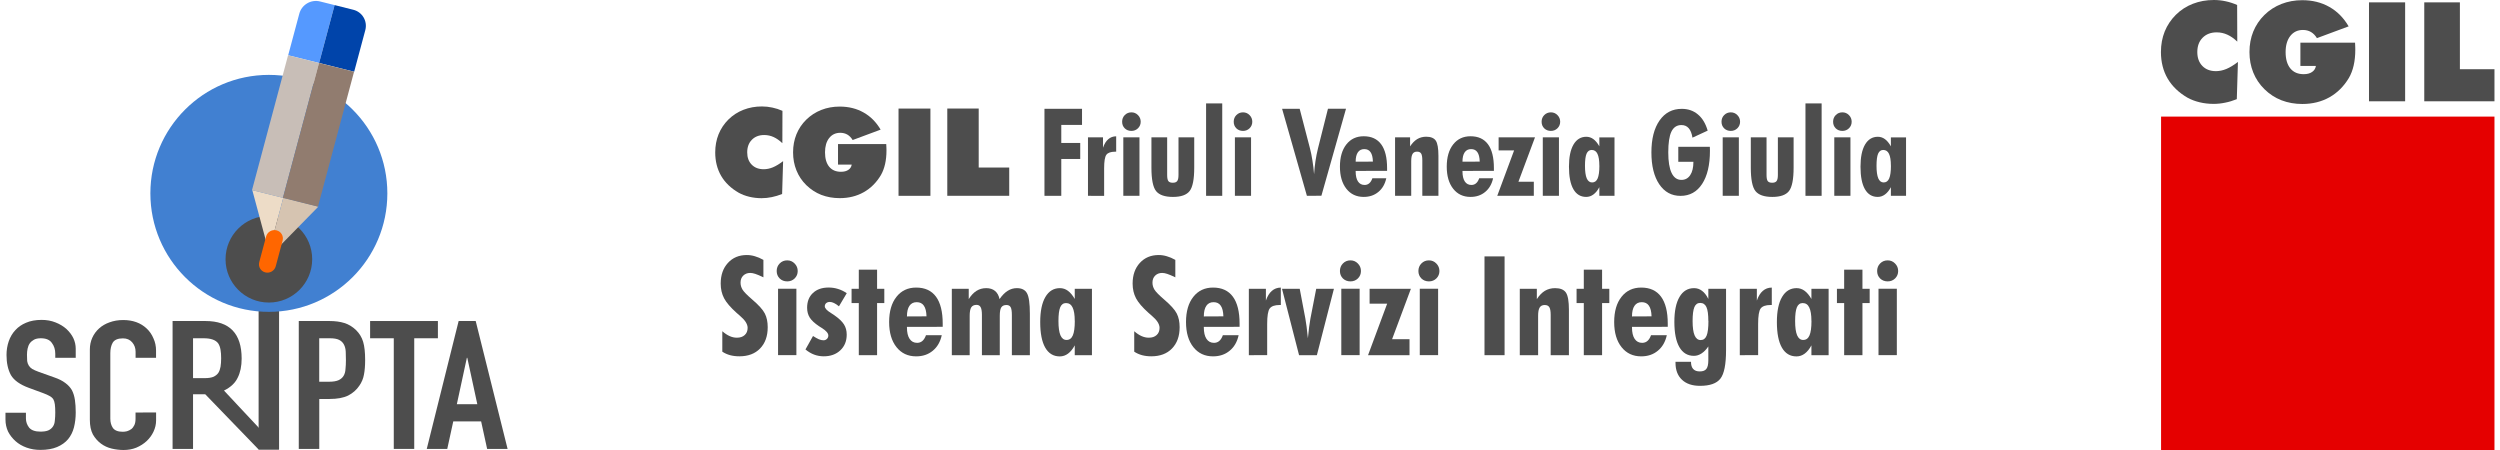 <?xml version="1.0" encoding="UTF-8" standalone="no"?>
<!-- Created with Inkscape (http://www.inkscape.org/) -->

<svg
   xmlns:dc="http://purl.org/dc/elements/1.1/"
   xmlns:cc="http://creativecommons.org/ns#"
   xmlns:rdf="http://www.w3.org/1999/02/22-rdf-syntax-ns#"
   xmlns:svg="http://www.w3.org/2000/svg"
   xmlns="http://www.w3.org/2000/svg"
   xmlns:sodipodi="http://sodipodi.sourceforge.net/DTD/sodipodi-0.dtd"
   xmlns:inkscape="http://www.inkscape.org/namespaces/inkscape"
   width="200"
   height="36"
   viewBox="0 0 52.917 9.525"
   version="1.1"
   id="svg8"
   inkscape:version="0.92.3 (2405546, 2018-03-11)"
   sodipodi:docname="pdf_header_icon_22.svg">
  <defs
     id="defs2" />
  <sodipodi:namedview
     id="base"
     pagecolor="#ffffff"
     bordercolor="#666666"
     borderopacity="1.0"
     inkscape:pageopacity="0.0"
     inkscape:pageshadow="2"
     inkscape:zoom="6.695"
     inkscape:cx="100"
     inkscape:cy="18"
     inkscape:document-units="px"
     inkscape:current-layer="layer1"
     showgrid="false"
     units="px"
     inkscape:showpageshadow="false"
     inkscape:window-width="1920"
     inkscape:window-height="1031"
     inkscape:window-x="0"
     inkscape:window-y="24"
     inkscape:window-maximized="1" />
  <g
     inkscape:label="Livello 1"
     inkscape:groupmode="layer"
     id="layer1"
     transform="translate(0,-287.475)">
    <path
       sodipodi:nodetypes="ccccc"
       inkscape:connector-curvature="0"
       id="path827"
       style="font-style:normal;font-variant:normal;font-weight:normal;font-stretch:normal;font-size:36.581px;line-height:1.25;font-family:'DIN Condensed';-inkscape-font-specification:'DIN Condensed, ';letter-spacing:0px;word-spacing:0px;fill:#4d4d4d;fill-opacity:1;stroke:none;stroke-width:0.226"
       d="m 5.474,296.989 v -3.066 h 0.433 v 3.066 z" />
    <path
       id="path821"
       style="font-style:normal;font-variant:normal;font-weight:normal;font-stretch:normal;font-size:36.581px;line-height:1.25;font-family:'DIN Condensed';-inkscape-font-specification:'DIN Condensed, ';letter-spacing:0px;word-spacing:0px;fill:#4d4d4d;fill-opacity:1;stroke:none;stroke-width:0.251"
       d="M 1.603,295.049 H 1.17 v -0.087 q 0,-0.133 -0.072,-0.228 -0.068,-0.099 -0.234,-0.099 -0.089,0 -0.144,0.03 -0.055,0.03 -0.089,0.076 -0.034,0.049 -0.047,0.114 -0.013,0.061 -0.013,0.129 0,0.08 0.004,0.133 0.008,0.053 0.034,0.095 0.025,0.042 0.072,0.072 0.051,0.03 0.136,0.061 l 0.331,0.118 q 0.144,0.049 0.234,0.118 0.089,0.065 0.14,0.152 0.047,0.091 0.064,0.209 0.017,0.114 0.017,0.262 0,0.171 -0.038,0.319 -0.038,0.144 -0.123,0.247 -0.089,0.106 -0.234,0.167 -0.144,0.061 -0.353,0.061 -0.157,0 -0.293,-0.049 -0.136,-0.049 -0.234,-0.137 -0.098,-0.087 -0.157,-0.202 -0.055,-0.118 -0.055,-0.255 v -0.144 h 0.433 v 0.122 q 0,0.106 0.068,0.194 0.072,0.084 0.238,0.084 0.11,0 0.17,-0.027 0.064,-0.03 0.098,-0.084 0.034,-0.053 0.038,-0.125 0.009,-0.076 0.009,-0.167 0,-0.106 -0.009,-0.175 -0.009,-0.068 -0.034,-0.11 -0.03,-0.042 -0.081,-0.068 -0.047,-0.027 -0.127,-0.057 L 0.609,295.684 q -0.28,-0.103 -0.378,-0.27 -0.093,-0.171 -0.093,-0.426 0,-0.152 0.047,-0.289 0.047,-0.137 0.14,-0.236 0.089,-0.099 0.225,-0.156 0.14,-0.061 0.331,-0.061 0.161,0 0.293,0.053 0.136,0.053 0.234,0.141 0.195,0.183 0.195,0.418 z"
       inkscape:connector-curvature="0" />
    <path
       id="path823"
       style="font-style:normal;font-variant:normal;font-weight:normal;font-stretch:normal;font-size:36.581px;line-height:1.25;font-family:'DIN Condensed';-inkscape-font-specification:'DIN Condensed, ';letter-spacing:0px;word-spacing:0px;fill:#4d4d4d;fill-opacity:1;stroke:none;stroke-width:0.251"
       d="m 3.304,296.205 v 0.167 q 0,0.125 -0.055,0.24 -0.051,0.11 -0.144,0.198 -0.093,0.087 -0.221,0.141 -0.123,0.049 -0.268,0.049 -0.123,0 -0.251,-0.03 -0.127,-0.03 -0.229,-0.106 -0.102,-0.076 -0.17,-0.194 -0.064,-0.122 -0.064,-0.308 v -1.49 q 0,-0.133 0.051,-0.247 0.051,-0.114 0.144,-0.198 0.093,-0.084 0.221,-0.129 0.132,-0.049 0.289,-0.049 0.306,0 0.497,0.179 0.093,0.087 0.144,0.209 0.055,0.118 0.055,0.259 v 0.152 H 2.87 v -0.129 q 0,-0.114 -0.072,-0.198 -0.072,-0.084 -0.195,-0.084 -0.161,0 -0.217,0.091 -0.051,0.087 -0.051,0.224 v 1.384 q 0,0.118 0.055,0.198 0.059,0.08 0.208,0.08 0.042,0 0.089,-0.011 0.051,-0.015 0.093,-0.046 0.038,-0.03 0.064,-0.084 0.025,-0.053 0.025,-0.133 v -0.133 z"
       inkscape:connector-curvature="0" />
    <path
       sodipodi:nodetypes="ccscccsccscccsscccccccc"
       inkscape:connector-curvature="0"
       id="path825"
       style="font-style:normal;font-variant:normal;font-weight:normal;font-stretch:normal;font-size:36.581px;line-height:1.25;font-family:'DIN Condensed';-inkscape-font-specification:'DIN Condensed, ';letter-spacing:0px;word-spacing:0px;fill:#4d4d4d;fill-opacity:1;stroke:none;stroke-width:0.251"
       d="m 4.086,294.635 v 0.844 h 0.246 c 0.076,0 0.137,-0.009 0.183,-0.027 0.045,-0.02 0.081,-0.048 0.106,-0.084 0.023,-0.035 0.038,-0.079 0.047,-0.129 0.009,-0.053 0.013,-0.114 0.013,-0.182 0,-0.068 -0.004,-0.128 -0.013,-0.179 -0.009,-0.053 -0.025,-0.099 -0.051,-0.137 -0.054,-0.071 -0.156,-0.106 -0.306,-0.106 z m -0.433,2.342 v -2.707 H 4.35 c 0.51,0 0.765,0.265 0.765,0.795 0,0.16 -0.028,0.295 -0.085,0.407 -0.054,0.112 -0.15,0.202 -0.289,0.27 l 1.167,1.247 H 5.474 L 4.345,295.821 H 4.086 v 1.156 z" />
    <path
       id="path829"
       style="font-style:normal;font-variant:normal;font-weight:normal;font-stretch:normal;font-size:36.581px;line-height:1.25;font-family:'DIN Condensed';-inkscape-font-specification:'DIN Condensed, ';letter-spacing:0px;word-spacing:0px;fill:#4d4d4d;fill-opacity:1;stroke:none;stroke-width:0.251"
       d="m 6.324,296.977 v -2.707 h 0.65 q 0.178,0 0.314,0.042 0.136,0.042 0.246,0.148 0.11,0.106 0.153,0.251 0.042,0.141 0.042,0.384 0,0.183 -0.025,0.308 -0.021,0.125 -0.098,0.236 -0.089,0.133 -0.238,0.209 -0.149,0.072 -0.391,0.072 H 6.758 v 1.057 z m 0.433,-2.342 v 0.92 h 0.208 q 0.132,0 0.204,-0.034 0.072,-0.034 0.106,-0.095 0.034,-0.057 0.038,-0.141 0.009,-0.084 0.009,-0.186 0,-0.095 -0.004,-0.179 -0.004,-0.087 -0.038,-0.152 -0.034,-0.065 -0.102,-0.099 -0.068,-0.034 -0.195,-0.034 z"
       inkscape:connector-curvature="0" />
    <path
       id="path831"
       style="font-style:normal;font-variant:normal;font-weight:normal;font-stretch:normal;font-size:36.581px;line-height:1.25;font-family:'DIN Condensed';-inkscape-font-specification:'DIN Condensed, ';letter-spacing:0px;word-spacing:0px;fill:#4d4d4d;fill-opacity:1;stroke:none;stroke-width:0.251"
       d="m 8.335,296.977 v -2.342 H 7.834 v -0.365 H 9.269 v 0.365 H 8.768 v 2.342 z"
       inkscape:connector-curvature="0" />
    <path
       id="path833"
       style="font-style:normal;font-variant:normal;font-weight:normal;font-stretch:normal;font-size:36.581px;line-height:1.25;font-family:'DIN Condensed';-inkscape-font-specification:'DIN Condensed, ';letter-spacing:0px;word-spacing:0px;fill:#4d4d4d;fill-opacity:1;stroke:none;stroke-width:0.251"
       d="m 10.103,296.03 -0.212,-0.981 h -0.009 l -0.212,0.981 z m -1.07,0.947 0.675,-2.707 h 0.361 l 0.675,2.707 h -0.433 l -0.127,-0.582 H 9.594 l -0.127,0.582 z"
       inkscape:connector-curvature="0" />
    <path
       inkscape:connector-curvature="0"
       style="opacity:1;fill:#4180d1;fill-opacity:1;stroke:none;stroke-width:0.014;stroke-linecap:square;stroke-linejoin:miter;stroke-miterlimit:4;stroke-dasharray:none;stroke-dashoffset:0;stroke-opacity:1"
       d="m 5.691,289.06 c -1.385,0 -2.508,1.123 -2.508,2.508 -1.67e-5,1.385 1.123,2.508 2.508,2.508 1.385,-1e-5 2.508,-1.123 2.508,-2.508 -2.7e-6,-1.385 -1.123,-2.508 -2.508,-2.508 z"
       id="path815"
       sodipodi:nodetypes="ccccc" />
    <circle
       id="circle4526"
       cx="5.691"
       cy="292.962"
       r="0.917"
       style="font-style:normal;font-variant:normal;font-weight:normal;font-stretch:normal;font-size:36.581px;line-height:1.25;font-family:'DIN Condensed';-inkscape-font-specification:'DIN Condensed, ';letter-spacing:0px;word-spacing:0px;fill:#4d4d4d;fill-opacity:1;stroke:none;stroke-width:0.062" />
    <g
       id="g1309"
       transform="matrix(0.34,-0.187,0.187,0.34,-9.854,298.975)">
      <polygon
         id="polygon20"
         points="36.201,49.214 36.194,49.222 34.205,56.511 38.852,51.865 "
         style="fill:#eddcc7"
         transform="matrix(0.467,-0.014,0.014,0.46,26.002,-20.142)" />
      <path
         inkscape:connector-curvature="0"
         id="path22"
         d="M 52.392,-4.691 51.792,-5.247 c -0.373,-0.346 -0.96,-0.328 -1.312,0.039 l -1.626,1.696 1.275,1.182 z"
         style="fill:#5599ff;stroke-width:0.464" />
      <rect
         id="rect24"
         height="7.617"
         width="1.739"
         style="fill:#c8beb7;stroke-width:0.464"
         transform="matrix(0.733,0.68,-0.692,0.722,0,0)"
         y="-35.804"
         x="32.844" />
      <polygon
         id="polygon26"
         points="34.205,56.511 34.072,57 41.85,54.879 41.858,54.871 38.852,51.865 "
         style="fill:#d6c4b1"
         transform="matrix(0.467,-0.014,0.014,0.46,26.002,-20.142)" />
      <path
         inkscape:connector-curvature="0"
         id="path28"
         d="m 51.575,-0.99 1.626,-1.696 c 0.352,-0.367 0.335,-0.945 -0.038,-1.29 l -0.77,-0.715 -2.262,2.36 z"
         style="fill:#0044aa;stroke-width:0.464" />
      <rect
         id="rect30"
         height="7.617"
         width="1.971"
         style="fill:#917c6f;stroke-width:0.464"
         transform="matrix(-0.733,-0.68,0.692,-0.722,0,0)"
         y="28.187"
         x="-36.554" />
      <path
         inkscape:connector-curvature="0"
         id="path32"
         d="M 42.387,6.389 C 42.268,6.393 42.147,6.351 42.053,6.264 41.865,6.09 41.857,5.799 42.034,5.614 L 43.036,4.569 c 0.177,-0.185 0.473,-0.194 0.661,-0.019 0.188,0.174 0.197,0.465 0.019,0.65 l -1.002,1.045 c -0.088,0.092 -0.207,0.141 -0.326,0.144 z"
         style="fill:#ff6600;fill-opacity:1;stroke-width:0.464" />
      <g
         transform="translate(0,-36.707)"
         id="g38" />
      <g
         transform="translate(0,-36.707)"
         id="g40" />
      <g
         transform="translate(0,-36.707)"
         id="g42" />
      <g
         transform="translate(0,-36.707)"
         id="g44" />
      <g
         transform="translate(0,-36.707)"
         id="g46" />
      <g
         transform="translate(0,-36.707)"
         id="g48" />
      <g
         transform="translate(0,-36.707)"
         id="g50" />
      <g
         transform="translate(0,-36.707)"
         id="g52" />
      <g
         transform="translate(0,-36.707)"
         id="g54" />
      <g
         transform="translate(0,-36.707)"
         id="g56" />
      <g
         transform="translate(0,-36.707)"
         id="g58" />
      <g
         transform="translate(0,-36.707)"
         id="g60" />
      <g
         transform="translate(0,-36.707)"
         id="g62" />
      <g
         transform="translate(0,-36.707)"
         id="g64" />
      <g
         transform="translate(0,-36.707)"
         id="g66" />
    </g>
    <rect
       style="fill:#e50000;fill-opacity:1;stroke-width:0.134"
       id="rect1266"
       width="7.057"
       height="7.057"
       x="45.743"
       y="289.943" />
    <path
       inkscape:connector-curvature="0"
       id="path858"
       style="font-style:normal;font-variant:normal;font-weight:normal;font-stretch:normal;font-size:5.782px;line-height:1.25;font-family:'Futura XBlk BT';-inkscape-font-specification:'Futura XBlk BT';letter-spacing:0px;word-spacing:0px;fill:#4d4d4d;fill-opacity:1;stroke:none;stroke-width:0.073"
       d="m 47.356,288.356 q -0.103,-0.099 -0.21,-0.147 -0.107,-0.049 -0.226,-0.049 -0.185,0 -0.298,0.114 -0.112,0.113 -0.112,0.302 0,0.185 0.107,0.295 0.107,0.11 0.287,0.11 0.109,0 0.22,-0.046 0.113,-0.047 0.246,-0.149 l -0.024,0.788 q -0.123,0.05 -0.246,0.074 -0.123,0.026 -0.246,0.026 -0.153,0 -0.295,-0.034 -0.142,-0.034 -0.256,-0.097 -0.277,-0.16 -0.421,-0.405 -0.142,-0.245 -0.142,-0.562 0,-0.235 0.08,-0.435 0.082,-0.2 0.236,-0.353 0.156,-0.154 0.36,-0.233 0.206,-0.08 0.445,-0.08 0.127,0 0.25,0.027 0.124,0.026 0.242,0.079 z" />
    <path
       inkscape:connector-curvature="0"
       id="path860"
       style="font-style:normal;font-variant:normal;font-weight:normal;font-stretch:normal;font-size:5.782px;line-height:1.25;font-family:'Futura XBlk BT';-inkscape-font-specification:'Futura XBlk BT';letter-spacing:0px;word-spacing:0px;fill:#4d4d4d;fill-opacity:1;stroke:none;stroke-width:0.073"
       d="m 49.02,288.87 h -0.328 v -0.492 h 1.157 q 0.003,0.064 0.004,0.096 0.001,0.032 0.001,0.056 0,0.18 -0.034,0.329 -0.034,0.149 -0.1,0.263 -0.16,0.269 -0.413,0.412 -0.253,0.142 -0.575,0.142 -0.237,0 -0.442,-0.079 -0.203,-0.08 -0.36,-0.235 -0.156,-0.154 -0.236,-0.353 -0.08,-0.199 -0.08,-0.432 0,-0.235 0.08,-0.433 0.082,-0.2 0.236,-0.352 0.156,-0.153 0.36,-0.233 0.205,-0.08 0.442,-0.08 0.322,0 0.572,0.142 0.25,0.14 0.409,0.412 l -0.671,0.249 q -0.053,-0.087 -0.127,-0.13 -0.074,-0.043 -0.17,-0.043 -0.167,0 -0.267,0.127 -0.099,0.127 -0.099,0.342 0,0.222 0.1,0.345 0.1,0.122 0.283,0.122 0.109,0 0.176,-0.046 0.069,-0.046 0.082,-0.127 z" />
    <path
       inkscape:connector-curvature="0"
       id="path862"
       style="font-style:normal;font-variant:normal;font-weight:normal;font-stretch:normal;font-size:5.782px;line-height:1.25;font-family:'Futura XBlk BT';-inkscape-font-specification:'Futura XBlk BT';letter-spacing:0px;word-spacing:0px;fill:#4d4d4d;fill-opacity:1;stroke:none;stroke-width:0.073"
       d="m 50.144,289.619 v -2.094 h 0.765 v 2.094 z" />
    <path
       inkscape:connector-curvature="0"
       id="path864"
       style="font-style:normal;font-variant:normal;font-weight:normal;font-stretch:normal;font-size:5.782px;line-height:1.25;font-family:'Futura XBlk BT';-inkscape-font-specification:'Futura XBlk BT';letter-spacing:0px;word-spacing:0px;fill:#4d4d4d;fill-opacity:1;stroke:none;stroke-width:0.073"
       d="m 51.314,289.619 v -2.094 h 0.754 v 1.415 h 0.732 v 0.679 z" />
    <path
       inkscape:connector-curvature="0"
       id="path895"
       style="font-style:normal;font-variant:normal;font-weight:normal;font-stretch:normal;font-size:4.451px;line-height:1.25;font-family:'Futura XBlk BT';-inkscape-font-specification:'Futura XBlk BT';letter-spacing:0px;word-spacing:0px;fill:#4d4d4d;fill-opacity:1;stroke:none;stroke-width:0.065"
       d="m 16.56,290.506 q -0.091,-0.087 -0.185,-0.13 -0.095,-0.043 -0.199,-0.043 -0.163,0 -0.262,0.101 -0.098,0.1 -0.098,0.266 0,0.163 0.095,0.26 0.095,0.097 0.254,0.097 0.096,0 0.194,-0.04 0.1,-0.042 0.217,-0.131 l -0.021,0.695 q -0.109,0.044 -0.217,0.066 -0.109,0.023 -0.217,0.023 -0.135,0 -0.26,-0.03 -0.125,-0.03 -0.226,-0.086 -0.245,-0.141 -0.371,-0.357 -0.125,-0.216 -0.125,-0.496 0,-0.207 0.071,-0.384 0.072,-0.177 0.208,-0.312 0.138,-0.136 0.318,-0.206 0.182,-0.071 0.392,-0.071 0.112,0 0.221,0.024 0.11,0.023 0.213,0.069 z" />
    <path
       inkscape:connector-curvature="0"
       id="path897"
       style="font-style:normal;font-variant:normal;font-weight:normal;font-stretch:normal;font-size:4.451px;line-height:1.25;font-family:'Futura XBlk BT';-inkscape-font-specification:'Futura XBlk BT';letter-spacing:0px;word-spacing:0px;fill:#4d4d4d;fill-opacity:1;stroke:none;stroke-width:0.065"
       d="m 18.027,290.959 h -0.289 v -0.434 h 1.021 q 0.003,0.057 0.004,0.085 0.001,0.028 0.001,0.049 0,0.159 -0.03,0.29 -0.03,0.131 -0.088,0.232 -0.141,0.237 -0.365,0.363 -0.223,0.125 -0.507,0.125 -0.209,0 -0.39,-0.069 -0.179,-0.071 -0.318,-0.207 -0.138,-0.136 -0.208,-0.312 -0.071,-0.175 -0.071,-0.381 0,-0.207 0.071,-0.382 0.072,-0.177 0.208,-0.31 0.138,-0.135 0.318,-0.206 0.18,-0.071 0.39,-0.071 0.284,0 0.505,0.125 0.221,0.124 0.361,0.363 l -0.592,0.22 q -0.047,-0.077 -0.112,-0.115 -0.066,-0.038 -0.15,-0.038 -0.148,0 -0.236,0.112 -0.087,0.112 -0.087,0.302 0,0.196 0.088,0.304 0.088,0.107 0.25,0.107 0.096,0 0.155,-0.04 0.061,-0.04 0.072,-0.112 z" />
    <path
       inkscape:connector-curvature="0"
       id="path899"
       style="font-style:normal;font-variant:normal;font-weight:normal;font-stretch:normal;font-size:4.451px;line-height:1.25;font-family:'Futura XBlk BT';-inkscape-font-specification:'Futura XBlk BT';letter-spacing:0px;word-spacing:0px;fill:#4d4d4d;fill-opacity:1;stroke:none;stroke-width:0.065"
       d="m 19.019,291.62 v -1.847 h 0.675 v 1.847 z" />
    <path
       inkscape:connector-curvature="0"
       id="path901"
       style="font-style:normal;font-variant:normal;font-weight:normal;font-stretch:normal;font-size:4.451px;line-height:1.25;font-family:'Futura XBlk BT';-inkscape-font-specification:'Futura XBlk BT';letter-spacing:0px;word-spacing:0px;fill:#4d4d4d;fill-opacity:1;stroke:none;stroke-width:0.065"
       d="m 20.051,291.62 v -1.847 h 0.665 v 1.248 h 0.646 v 0.599 z" />
    <path
       inkscape:connector-curvature="0"
       id="path903"
       style="font-style:normal;font-variant:normal;font-weight:normal;font-stretch:normal;font-size:4.451px;line-height:1.25;font-family:'Futura BdCn BT';-inkscape-font-specification:'Futura BdCn BT';letter-spacing:0px;word-spacing:0px;fill:#4d4d4d;fill-opacity:1;stroke:none;stroke-width:0.065"
       d="m 22.108,291.62 v -1.842 h 0.795 v 0.341 h -0.439 v 0.382 h 0.401 v 0.339 h -0.401 v 0.78 z" />
    <path
       inkscape:connector-curvature="0"
       id="path905"
       style="font-style:normal;font-variant:normal;font-weight:normal;font-stretch:normal;font-size:4.451px;line-height:1.25;font-family:'Futura BdCn BT';-inkscape-font-specification:'Futura BdCn BT';letter-spacing:0px;word-spacing:0px;fill:#4d4d4d;fill-opacity:1;stroke:none;stroke-width:0.065"
       d="m 23.029,291.62 v -1.238 h 0.318 v 0.22 q 0.042,-0.121 0.111,-0.18 0.069,-0.061 0.168,-0.062 v 0.326 h -0.023 q -0.135,0 -0.184,0.064 -0.048,0.063 -0.048,0.289 v 0.582 z" />
    <path
       inkscape:connector-curvature="0"
       id="path907"
       style="font-style:normal;font-variant:normal;font-weight:normal;font-stretch:normal;font-size:4.451px;line-height:1.25;font-family:'Futura BdCn BT';-inkscape-font-specification:'Futura BdCn BT';letter-spacing:0px;word-spacing:0px;fill:#4d4d4d;fill-opacity:1;stroke:none;stroke-width:0.065"
       d="m 23.752,290.052 q 0,-0.085 0.056,-0.141 0.057,-0.058 0.141,-0.058 0.081,0 0.138,0.058 0.058,0.058 0.058,0.141 0,0.081 -0.057,0.138 -0.057,0.056 -0.139,0.056 -0.085,0 -0.141,-0.054 -0.056,-0.056 -0.056,-0.139 z m 0.025,1.568 v -1.238 h 0.342 v 1.238 z" />
    <path
       inkscape:connector-curvature="0"
       id="path909"
       style="font-style:normal;font-variant:normal;font-weight:normal;font-stretch:normal;font-size:4.451px;line-height:1.25;font-family:'Futura BdCn BT';-inkscape-font-specification:'Futura BdCn BT';letter-spacing:0px;word-spacing:0px;fill:#4d4d4d;fill-opacity:1;stroke:none;stroke-width:0.065"
       d="m 25.278,290.382 v 0.641 q 0,0.371 -0.098,0.496 -0.097,0.124 -0.353,0.124 -0.257,0 -0.357,-0.124 -0.098,-0.124 -0.098,-0.496 v -0.641 h 0.333 v 0.796 q 0,0.097 0.026,0.131 0.026,0.034 0.093,0.034 0.067,0 0.093,-0.035 0.028,-0.035 0.028,-0.13 v -0.796 z" />
    <path
       inkscape:connector-curvature="0"
       id="path911"
       style="font-style:normal;font-variant:normal;font-weight:normal;font-stretch:normal;font-size:4.451px;line-height:1.25;font-family:'Futura BdCn BT';-inkscape-font-specification:'Futura BdCn BT';letter-spacing:0px;word-spacing:0px;fill:#4d4d4d;fill-opacity:1;stroke:none;stroke-width:0.065"
       d="m 25.529,291.62 v -1.956 h 0.342 v 1.956 z" />
    <path
       inkscape:connector-curvature="0"
       id="path913"
       style="font-style:normal;font-variant:normal;font-weight:normal;font-stretch:normal;font-size:4.451px;line-height:1.25;font-family:'Futura BdCn BT';-inkscape-font-specification:'Futura BdCn BT';letter-spacing:0px;word-spacing:0px;fill:#4d4d4d;fill-opacity:1;stroke:none;stroke-width:0.065"
       d="m 26.114,290.052 q 0,-0.085 0.056,-0.141 0.057,-0.058 0.141,-0.058 0.081,0 0.138,0.058 0.058,0.058 0.058,0.141 0,0.081 -0.057,0.138 -0.057,0.056 -0.139,0.056 -0.085,0 -0.141,-0.054 -0.056,-0.056 -0.056,-0.139 z m 0.025,1.568 v -1.238 h 0.342 v 1.238 z" />
    <path
       inkscape:connector-curvature="0"
       id="path915"
       style="font-style:normal;font-variant:normal;font-weight:normal;font-stretch:normal;font-size:4.451px;line-height:1.25;font-family:'Futura BdCn BT';-inkscape-font-specification:'Futura BdCn BT';letter-spacing:0px;word-spacing:0px;fill:#4d4d4d;fill-opacity:1;stroke:none;stroke-width:0.065"
       d="m 27.663,291.62 -0.525,-1.842 h 0.372 l 0.217,0.834 q 0.032,0.122 0.053,0.261 0.023,0.139 0.035,0.291 0.009,-0.141 0.029,-0.278 0.021,-0.138 0.053,-0.268 l 0.212,-0.842 h 0.382 l -0.521,1.842 z" />
    <path
       inkscape:connector-curvature="0"
       id="path917"
       style="font-style:normal;font-variant:normal;font-weight:normal;font-stretch:normal;font-size:4.451px;line-height:1.25;font-family:'Futura BdCn BT';-inkscape-font-specification:'Futura BdCn BT';letter-spacing:0px;word-spacing:0px;fill:#4d4d4d;fill-opacity:1;stroke:none;stroke-width:0.065"
       d="m 29.06,290.896 q -0.004,-0.135 -0.049,-0.199 -0.044,-0.066 -0.134,-0.066 -0.088,0 -0.135,0.068 -0.047,0.068 -0.047,0.198 z m -0.365,0.197 v 0.01 q 0,0.139 0.049,0.213 0.049,0.074 0.14,0.074 0.058,0 0.098,-0.035 0.042,-0.035 0.067,-0.107 h 0.294 q -0.04,0.185 -0.168,0.29 -0.126,0.105 -0.31,0.105 -0.231,0 -0.367,-0.173 -0.136,-0.173 -0.136,-0.467 0,-0.298 0.136,-0.471 0.136,-0.173 0.367,-0.173 0.245,0 0.37,0.17 0.125,0.17 0.125,0.503 v 0.059 z" />
    <path
       inkscape:connector-curvature="0"
       id="path919"
       style="font-style:normal;font-variant:normal;font-weight:normal;font-stretch:normal;font-size:4.451px;line-height:1.25;font-family:'Futura BdCn BT';-inkscape-font-specification:'Futura BdCn BT';letter-spacing:0px;word-spacing:0px;fill:#4d4d4d;fill-opacity:1;stroke:none;stroke-width:0.065"
       d="m 30.106,291.62 v -0.75 q 0,-0.106 -0.025,-0.145 -0.025,-0.04 -0.086,-0.04 -0.066,0 -0.095,0.047 -0.029,0.047 -0.029,0.154 v 0.734 h -0.342 v -1.238 h 0.318 v 0.192 q 0.067,-0.103 0.15,-0.154 0.085,-0.051 0.191,-0.051 0.145,0 0.202,0.082 0.057,0.082 0.057,0.323 v 0.845 z" />
    <path
       inkscape:connector-curvature="0"
       id="path921"
       style="font-style:normal;font-variant:normal;font-weight:normal;font-stretch:normal;font-size:4.451px;line-height:1.25;font-family:'Futura BdCn BT';-inkscape-font-specification:'Futura BdCn BT';letter-spacing:0px;word-spacing:0px;fill:#4d4d4d;fill-opacity:1;stroke:none;stroke-width:0.065"
       d="m 31.321,290.896 q -0.004,-0.135 -0.049,-0.199 -0.044,-0.066 -0.134,-0.066 -0.088,0 -0.135,0.068 -0.047,0.068 -0.047,0.198 z m -0.365,0.197 v 0.01 q 0,0.139 0.049,0.213 0.049,0.074 0.14,0.074 0.058,0 0.098,-0.035 0.042,-0.035 0.067,-0.107 h 0.294 q -0.04,0.185 -0.168,0.29 -0.126,0.105 -0.31,0.105 -0.231,0 -0.367,-0.173 -0.136,-0.173 -0.136,-0.467 0,-0.298 0.136,-0.471 0.136,-0.173 0.367,-0.173 0.245,0 0.37,0.17 0.125,0.17 0.125,0.503 v 0.059 z" />
    <path
       inkscape:connector-curvature="0"
       id="path923"
       style="font-style:normal;font-variant:normal;font-weight:normal;font-stretch:normal;font-size:4.451px;line-height:1.25;font-family:'Futura BdCn BT';-inkscape-font-specification:'Futura BdCn BT';letter-spacing:0px;word-spacing:0px;fill:#4d4d4d;fill-opacity:1;stroke:none;stroke-width:0.065"
       d="m 31.692,291.62 0.357,-0.962 h -0.328 v -0.276 h 0.77 l -0.351,0.94 h 0.326 v 0.298 z" />
    <path
       inkscape:connector-curvature="0"
       id="path925"
       style="font-style:normal;font-variant:normal;font-weight:normal;font-stretch:normal;font-size:4.451px;line-height:1.25;font-family:'Futura BdCn BT';-inkscape-font-specification:'Futura BdCn BT';letter-spacing:0px;word-spacing:0px;fill:#4d4d4d;fill-opacity:1;stroke:none;stroke-width:0.065"
       d="m 32.631,290.052 q 0,-0.085 0.056,-0.141 0.057,-0.058 0.141,-0.058 0.081,0 0.138,0.058 0.058,0.058 0.058,0.141 0,0.081 -0.057,0.138 -0.057,0.056 -0.139,0.056 -0.085,0 -0.141,-0.054 -0.056,-0.056 -0.056,-0.139 z m 0.025,1.568 v -1.238 h 0.342 v 1.238 z" />
    <path
       inkscape:connector-curvature="0"
       id="path927"
       style="font-style:normal;font-variant:normal;font-weight:normal;font-stretch:normal;font-size:4.451px;line-height:1.25;font-family:'Futura BdCn BT';-inkscape-font-specification:'Futura BdCn BT';letter-spacing:0px;word-spacing:0px;fill:#4d4d4d;fill-opacity:1;stroke:none;stroke-width:0.065"
       d="m 33.853,290.982 q 0,-0.169 -0.04,-0.251 -0.039,-0.082 -0.122,-0.082 -0.074,0 -0.109,0.08 -0.033,0.078 -0.033,0.256 0,0.177 0.037,0.265 0.038,0.087 0.114,0.087 0.081,0 0.117,-0.085 0.037,-0.085 0.037,-0.27 z m 0.321,0.638 h -0.321 v -0.183 q -0.054,0.102 -0.125,0.154 -0.069,0.052 -0.154,0.052 -0.177,0 -0.271,-0.164 -0.093,-0.164 -0.093,-0.476 0,-0.303 0.096,-0.468 0.097,-0.165 0.271,-0.165 0.082,0 0.149,0.049 0.068,0.049 0.127,0.153 v -0.189 h 0.321 z" />
    <path
       inkscape:connector-curvature="0"
       id="path931"
       style="font-style:normal;font-variant:normal;font-weight:normal;font-stretch:normal;font-size:4.451px;line-height:1.25;font-family:'Futura BdCn BT';-inkscape-font-specification:'Futura BdCn BT';letter-spacing:0px;word-spacing:0px;fill:#4d4d4d;fill-opacity:1;stroke:none;stroke-width:0.065"
       d="m 36.439,290.052 q 0,-0.085 0.056,-0.141 0.057,-0.058 0.141,-0.058 0.081,0 0.138,0.058 0.058,0.058 0.058,0.141 0,0.081 -0.057,0.138 -0.057,0.056 -0.139,0.056 -0.085,0 -0.141,-0.054 -0.056,-0.056 -0.056,-0.139 z m 0.025,1.568 v -1.238 h 0.342 v 1.238 z" />
    <path
       inkscape:connector-curvature="0"
       id="path933"
       style="font-style:normal;font-variant:normal;font-weight:normal;font-stretch:normal;font-size:4.451px;line-height:1.25;font-family:'Futura BdCn BT';-inkscape-font-specification:'Futura BdCn BT';letter-spacing:0px;word-spacing:0px;fill:#4d4d4d;fill-opacity:1;stroke:none;stroke-width:0.065"
       d="m 37.965,290.382 v 0.641 q 0,0.371 -0.098,0.496 -0.097,0.124 -0.353,0.124 -0.257,0 -0.357,-0.124 -0.098,-0.124 -0.098,-0.496 v -0.641 h 0.333 v 0.796 q 0,0.097 0.026,0.131 0.026,0.034 0.093,0.034 0.067,0 0.093,-0.035 0.028,-0.035 0.028,-0.13 v -0.796 z" />
    <path
       inkscape:connector-curvature="0"
       id="path935"
       style="font-style:normal;font-variant:normal;font-weight:normal;font-stretch:normal;font-size:4.451px;line-height:1.25;font-family:'Futura BdCn BT';-inkscape-font-specification:'Futura BdCn BT';letter-spacing:0px;word-spacing:0px;fill:#4d4d4d;fill-opacity:1;stroke:none;stroke-width:0.065"
       d="m 38.216,291.62 v -1.956 h 0.342 v 1.956 z" />
    <path
       inkscape:connector-curvature="0"
       id="path937"
       style="font-style:normal;font-variant:normal;font-weight:normal;font-stretch:normal;font-size:4.451px;line-height:1.25;font-family:'Futura BdCn BT';-inkscape-font-specification:'Futura BdCn BT';letter-spacing:0px;word-spacing:0px;fill:#4d4d4d;fill-opacity:1;stroke:none;stroke-width:0.065"
       d="m 38.801,290.052 q 0,-0.085 0.056,-0.141 0.057,-0.058 0.141,-0.058 0.081,0 0.138,0.058 0.058,0.058 0.058,0.141 0,0.081 -0.057,0.138 -0.057,0.056 -0.139,0.056 -0.085,0 -0.141,-0.054 -0.056,-0.056 -0.056,-0.139 z m 0.025,1.568 v -1.238 h 0.342 v 1.238 z" />
    <path
       inkscape:connector-curvature="0"
       id="path939"
       style="font-style:normal;font-variant:normal;font-weight:normal;font-stretch:normal;font-size:4.451px;line-height:1.25;font-family:'Futura BdCn BT';-inkscape-font-specification:'Futura BdCn BT';letter-spacing:0px;word-spacing:0px;fill:#4d4d4d;fill-opacity:1;stroke:none;stroke-width:0.065"
       d="m 40.024,290.982 q 0,-0.169 -0.04,-0.251 -0.039,-0.082 -0.122,-0.082 -0.074,0 -0.109,0.08 -0.033,0.078 -0.033,0.256 0,0.177 0.037,0.265 0.038,0.087 0.114,0.087 0.081,0 0.117,-0.085 0.037,-0.085 0.037,-0.27 z m 0.321,0.638 h -0.321 v -0.183 q -0.054,0.102 -0.125,0.154 -0.069,0.052 -0.154,0.052 -0.177,0 -0.271,-0.164 -0.093,-0.164 -0.093,-0.476 0,-0.303 0.096,-0.468 0.097,-0.165 0.271,-0.165 0.082,0 0.149,0.049 0.068,0.049 0.127,0.153 v -0.189 h 0.321 z" />
    <path
       inkscape:connector-curvature="0"
       id="path942"
       style="font-style:normal;font-variant:normal;font-weight:normal;font-stretch:normal;font-size:5.051px;line-height:1.25;font-family:'Futura BdCn BT';-inkscape-font-specification:'Futura BdCn BT';letter-spacing:0px;word-spacing:0px;fill:#4d4d4d;fill-opacity:1;stroke:none;stroke-width:0.073"
       d="m 15.289,294.92 v -0.434 q 0.079,0.069 0.155,0.103 0.076,0.034 0.153,0.034 0.106,0 0.166,-0.056 0.062,-0.056 0.062,-0.152 0,-0.119 -0.165,-0.258 -0.046,-0.039 -0.069,-0.06 -0.192,-0.172 -0.264,-0.308 -0.072,-0.137 -0.072,-0.311 0,-0.271 0.152,-0.437 0.153,-0.168 0.4,-0.168 0.087,0 0.172,0.026 0.086,0.024 0.18,0.077 v 0.369 q -0.11,-0.053 -0.172,-0.073 -0.06,-0.02 -0.107,-0.02 -0.09,0 -0.148,0.057 -0.057,0.056 -0.057,0.148 0,0.08 0.043,0.15 0.043,0.069 0.201,0.205 0.211,0.18 0.271,0.301 0.06,0.119 0.06,0.288 0,0.285 -0.162,0.451 -0.16,0.165 -0.438,0.165 -0.106,0 -0.196,-0.024 -0.089,-0.024 -0.165,-0.074 z" />
    <path
       inkscape:connector-curvature="0"
       id="path944"
       style="font-style:normal;font-variant:normal;font-weight:normal;font-stretch:normal;font-size:5.051px;line-height:1.25;font-family:'Futura BdCn BT';-inkscape-font-specification:'Futura BdCn BT';letter-spacing:0px;word-spacing:0px;fill:#4d4d4d;fill-opacity:1;stroke:none;stroke-width:0.073"
       d="m 16.44,293.212 q 0,-0.096 0.063,-0.16 0.064,-0.066 0.16,-0.066 0.092,0 0.156,0.066 0.066,0.066 0.066,0.16 0,0.092 -0.064,0.156 -0.064,0.063 -0.158,0.063 -0.096,0 -0.16,-0.062 -0.063,-0.063 -0.063,-0.158 z m 0.029,1.78 v -1.405 h 0.388 v 1.405 z" />
    <path
       inkscape:connector-curvature="0"
       id="path946"
       style="font-style:normal;font-variant:normal;font-weight:normal;font-stretch:normal;font-size:5.051px;line-height:1.25;font-family:'Futura BdCn BT';-inkscape-font-specification:'Futura BdCn BT';letter-spacing:0px;word-spacing:0px;fill:#4d4d4d;fill-opacity:1;stroke:none;stroke-width:0.073"
       d="m 17.049,294.872 0.16,-0.285 q 0.072,0.047 0.125,0.07 0.053,0.021 0.096,0.021 0.044,0 0.073,-0.029 0.03,-0.029 0.03,-0.072 0,-0.074 -0.143,-0.163 -0.037,-0.023 -0.057,-0.036 -0.137,-0.093 -0.193,-0.18 -0.056,-0.089 -0.056,-0.209 0,-0.198 0.123,-0.312 0.123,-0.116 0.332,-0.116 0.105,0 0.199,0.03 0.096,0.029 0.185,0.09 l -0.165,0.278 q -0.056,-0.047 -0.105,-0.07 -0.047,-0.023 -0.089,-0.023 -0.047,0 -0.077,0.026 -0.029,0.026 -0.029,0.067 0,0.062 0.133,0.143 0.042,0.026 0.064,0.042 0.149,0.103 0.208,0.196 0.059,0.092 0.059,0.218 0,0.205 -0.135,0.332 -0.135,0.127 -0.352,0.127 -0.106,0 -0.202,-0.036 -0.096,-0.036 -0.185,-0.11 z" />
    <path
       inkscape:connector-curvature="0"
       id="path948"
       style="font-style:normal;font-variant:normal;font-weight:normal;font-stretch:normal;font-size:5.051px;line-height:1.25;font-family:'Futura BdCn BT';-inkscape-font-specification:'Futura BdCn BT';letter-spacing:0px;word-spacing:0px;fill:#4d4d4d;fill-opacity:1;stroke:none;stroke-width:0.073"
       d="m 18.178,294.993 v -1.103 h -0.153 v -0.302 h 0.153 v -0.405 h 0.387 v 0.405 h 0.153 v 0.302 h -0.153 v 1.103 z" />
    <path
       inkscape:connector-curvature="0"
       id="path950"
       style="font-style:normal;font-variant:normal;font-weight:normal;font-stretch:normal;font-size:5.051px;line-height:1.25;font-family:'Futura BdCn BT';-inkscape-font-specification:'Futura BdCn BT';letter-spacing:0px;word-spacing:0px;fill:#4d4d4d;fill-opacity:1;stroke:none;stroke-width:0.073"
       d="m 19.611,294.171 q -0.004,-0.153 -0.056,-0.226 -0.05,-0.074 -0.152,-0.074 -0.1,0 -0.153,0.077 -0.053,0.077 -0.053,0.225 z m -0.414,0.223 v 0.011 q 0,0.158 0.056,0.242 0.056,0.085 0.159,0.085 0.066,0 0.112,-0.04 0.047,-0.04 0.076,-0.122 h 0.334 q -0.046,0.211 -0.19,0.329 -0.143,0.119 -0.352,0.119 -0.262,0 -0.417,-0.196 -0.155,-0.196 -0.155,-0.53 0,-0.338 0.155,-0.534 0.155,-0.196 0.417,-0.196 0.278,0 0.42,0.193 0.142,0.193 0.142,0.571 v 0.067 z" />
    <path
       inkscape:connector-curvature="0"
       id="path952"
       style="font-style:normal;font-variant:normal;font-weight:normal;font-stretch:normal;font-size:5.051px;line-height:1.25;font-family:'Futura BdCn BT';-inkscape-font-specification:'Futura BdCn BT';letter-spacing:0px;word-spacing:0px;fill:#4d4d4d;fill-opacity:1;stroke:none;stroke-width:0.073"
       d="m 20.147,294.993 v -1.405 h 0.358 v 0.218 q 0.073,-0.117 0.165,-0.175 0.092,-0.057 0.205,-0.057 0.115,0 0.186,0.059 0.072,0.059 0.096,0.173 0.082,-0.119 0.172,-0.175 0.09,-0.057 0.195,-0.057 0.153,0 0.213,0.106 0.062,0.106 0.062,0.437 v 0.876 h -0.381 v -0.851 q 0,-0.119 -0.026,-0.165 -0.026,-0.046 -0.089,-0.046 -0.076,0 -0.109,0.05 -0.032,0.05 -0.032,0.178 v 0.834 h -0.378 v -0.851 q 0,-0.116 -0.027,-0.165 -0.026,-0.049 -0.087,-0.049 -0.077,0 -0.112,0.053 -0.033,0.053 -0.033,0.178 v 0.834 z" />
    <path
       inkscape:connector-curvature="0"
       id="path954"
       style="font-style:normal;font-variant:normal;font-weight:normal;font-stretch:normal;font-size:5.051px;line-height:1.25;font-family:'Futura BdCn BT';-inkscape-font-specification:'Futura BdCn BT';letter-spacing:0px;word-spacing:0px;fill:#4d4d4d;fill-opacity:1;stroke:none;stroke-width:0.073"
       d="m 22.749,294.268 q 0,-0.192 -0.046,-0.285 -0.044,-0.093 -0.139,-0.093 -0.085,0 -0.123,0.09 -0.037,0.089 -0.037,0.291 0,0.201 0.042,0.301 0.043,0.099 0.129,0.099 0.092,0 0.133,-0.096 0.042,-0.096 0.042,-0.306 z m 0.364,0.725 h -0.364 v -0.208 q -0.062,0.116 -0.142,0.175 -0.079,0.059 -0.175,0.059 -0.201,0 -0.308,-0.186 -0.106,-0.186 -0.106,-0.54 0,-0.344 0.109,-0.531 0.11,-0.188 0.308,-0.188 0.093,0 0.169,0.056 0.077,0.056 0.145,0.173 v -0.215 h 0.364 z" />
    <path
       inkscape:connector-curvature="0"
       id="path956"
       style="font-style:normal;font-variant:normal;font-weight:normal;font-stretch:normal;font-size:5.051px;line-height:1.25;font-family:'Futura BdCn BT';-inkscape-font-specification:'Futura BdCn BT';letter-spacing:0px;word-spacing:0px;fill:#4d4d4d;fill-opacity:1;stroke:none;stroke-width:0.073"
       d="m 24.008,294.92 v -0.434 q 0.079,0.069 0.155,0.103 0.076,0.034 0.153,0.034 0.106,0 0.166,-0.056 0.062,-0.056 0.062,-0.152 0,-0.119 -0.165,-0.258 -0.046,-0.039 -0.069,-0.06 -0.192,-0.172 -0.264,-0.308 -0.072,-0.137 -0.072,-0.311 0,-0.271 0.152,-0.437 0.153,-0.168 0.4,-0.168 0.087,0 0.172,0.026 0.086,0.024 0.18,0.077 v 0.369 q -0.11,-0.053 -0.172,-0.073 -0.06,-0.02 -0.107,-0.02 -0.09,0 -0.148,0.057 -0.057,0.056 -0.057,0.148 0,0.08 0.043,0.15 0.043,0.069 0.201,0.205 0.211,0.18 0.271,0.301 0.06,0.119 0.06,0.288 0,0.285 -0.162,0.451 -0.16,0.165 -0.438,0.165 -0.106,0 -0.196,-0.024 -0.089,-0.024 -0.165,-0.074 z" />
    <path
       inkscape:connector-curvature="0"
       id="path958"
       style="font-style:normal;font-variant:normal;font-weight:normal;font-stretch:normal;font-size:5.051px;line-height:1.25;font-family:'Futura BdCn BT';-inkscape-font-specification:'Futura BdCn BT';letter-spacing:0px;word-spacing:0px;fill:#4d4d4d;fill-opacity:1;stroke:none;stroke-width:0.073"
       d="m 25.895,294.171 q -0.004,-0.153 -0.056,-0.226 -0.05,-0.074 -0.152,-0.074 -0.1,0 -0.153,0.077 -0.053,0.077 -0.053,0.225 z m -0.414,0.223 v 0.011 q 0,0.158 0.056,0.242 0.056,0.085 0.159,0.085 0.066,0 0.112,-0.04 0.047,-0.04 0.076,-0.122 h 0.334 q -0.046,0.211 -0.19,0.329 -0.143,0.119 -0.352,0.119 -0.262,0 -0.417,-0.196 -0.155,-0.196 -0.155,-0.53 0,-0.338 0.155,-0.534 0.155,-0.196 0.417,-0.196 0.278,0 0.42,0.193 0.142,0.193 0.142,0.571 v 0.067 z" />
    <path
       inkscape:connector-curvature="0"
       id="path960"
       style="font-style:normal;font-variant:normal;font-weight:normal;font-stretch:normal;font-size:5.051px;line-height:1.25;font-family:'Futura BdCn BT';-inkscape-font-specification:'Futura BdCn BT';letter-spacing:0px;word-spacing:0px;fill:#4d4d4d;fill-opacity:1;stroke:none;stroke-width:0.073"
       d="m 26.434,294.993 v -1.405 h 0.361 v 0.249 q 0.047,-0.137 0.126,-0.205 0.079,-0.069 0.19,-0.07 v 0.369 h -0.026 q -0.153,0 -0.209,0.073 -0.054,0.072 -0.054,0.328 v 0.66 z" />
    <path
       inkscape:connector-curvature="0"
       id="path962"
       style="font-style:normal;font-variant:normal;font-weight:normal;font-stretch:normal;font-size:5.051px;line-height:1.25;font-family:'Futura BdCn BT';-inkscape-font-specification:'Futura BdCn BT';letter-spacing:0px;word-spacing:0px;fill:#4d4d4d;fill-opacity:1;stroke:none;stroke-width:0.073"
       d="m 27.497,294.993 -0.361,-1.405 h 0.375 l 0.12,0.633 q 0.013,0.067 0.026,0.172 0.014,0.105 0.027,0.242 0.013,-0.133 0.026,-0.236 0.014,-0.105 0.027,-0.178 l 0.123,-0.633 h 0.375 l -0.361,1.405 z" />
    <path
       inkscape:connector-curvature="0"
       id="path964"
       style="font-style:normal;font-variant:normal;font-weight:normal;font-stretch:normal;font-size:5.051px;line-height:1.25;font-family:'Futura BdCn BT';-inkscape-font-specification:'Futura BdCn BT';letter-spacing:0px;word-spacing:0px;fill:#4d4d4d;fill-opacity:1;stroke:none;stroke-width:0.073"
       d="m 28.362,293.212 q 0,-0.096 0.063,-0.16 0.064,-0.066 0.16,-0.066 0.092,0 0.156,0.066 0.066,0.066 0.066,0.16 0,0.092 -0.064,0.156 -0.064,0.063 -0.158,0.063 -0.096,0 -0.16,-0.062 -0.063,-0.063 -0.063,-0.158 z m 0.029,1.78 v -1.405 h 0.388 v 1.405 z" />
    <path
       inkscape:connector-curvature="0"
       id="path966"
       style="font-style:normal;font-variant:normal;font-weight:normal;font-stretch:normal;font-size:5.051px;line-height:1.25;font-family:'Futura BdCn BT';-inkscape-font-specification:'Futura BdCn BT';letter-spacing:0px;word-spacing:0px;fill:#4d4d4d;fill-opacity:1;stroke:none;stroke-width:0.073"
       d="m 28.957,294.993 0.405,-1.091 h -0.372 v -0.314 h 0.874 l -0.398,1.067 h 0.369 v 0.338 z" />
    <path
       inkscape:connector-curvature="0"
       id="path968"
       style="font-style:normal;font-variant:normal;font-weight:normal;font-stretch:normal;font-size:5.051px;line-height:1.25;font-family:'Futura BdCn BT';-inkscape-font-specification:'Futura BdCn BT';letter-spacing:0px;word-spacing:0px;fill:#4d4d4d;fill-opacity:1;stroke:none;stroke-width:0.073"
       d="m 30.023,293.212 q 0,-0.096 0.063,-0.16 0.064,-0.066 0.16,-0.066 0.092,0 0.156,0.066 0.066,0.066 0.066,0.16 0,0.092 -0.064,0.156 -0.064,0.063 -0.158,0.063 -0.096,0 -0.16,-0.062 -0.063,-0.063 -0.063,-0.158 z m 0.029,1.78 v -1.405 h 0.388 v 1.405 z" />
    <path
       inkscape:connector-curvature="0"
       id="path970"
       style="font-style:normal;font-variant:normal;font-weight:normal;font-stretch:normal;font-size:5.051px;line-height:1.25;font-family:'Futura BdCn BT';-inkscape-font-specification:'Futura BdCn BT';letter-spacing:0px;word-spacing:0px;fill:#4d4d4d;fill-opacity:1;stroke:none;stroke-width:0.073"
       d="m 31.422,294.993 v -2.091 h 0.425 v 2.091 z" />
    <path
       inkscape:connector-curvature="0"
       id="path972"
       style="font-style:normal;font-variant:normal;font-weight:normal;font-stretch:normal;font-size:5.051px;line-height:1.25;font-family:'Futura BdCn BT';-inkscape-font-specification:'Futura BdCn BT';letter-spacing:0px;word-spacing:0px;fill:#4d4d4d;fill-opacity:1;stroke:none;stroke-width:0.073"
       d="m 32.823,294.993 v -0.851 q 0,-0.12 -0.029,-0.165 -0.029,-0.046 -0.097,-0.046 -0.074,0 -0.107,0.053 -0.033,0.053 -0.033,0.175 v 0.834 h -0.388 v -1.405 h 0.361 v 0.218 q 0.076,-0.117 0.17,-0.175 0.096,-0.057 0.216,-0.057 0.165,0 0.229,0.093 0.064,0.093 0.064,0.367 v 0.96 z" />
    <path
       inkscape:connector-curvature="0"
       id="path974"
       style="font-style:normal;font-variant:normal;font-weight:normal;font-stretch:normal;font-size:5.051px;line-height:1.25;font-family:'Futura BdCn BT';-inkscape-font-specification:'Futura BdCn BT';letter-spacing:0px;word-spacing:0px;fill:#4d4d4d;fill-opacity:1;stroke:none;stroke-width:0.073"
       d="m 33.524,294.993 v -1.103 h -0.153 v -0.302 h 0.153 v -0.405 h 0.387 v 0.405 h 0.153 v 0.302 h -0.153 v 1.103 z" />
    <path
       inkscape:connector-curvature="0"
       id="path976"
       style="font-style:normal;font-variant:normal;font-weight:normal;font-stretch:normal;font-size:5.051px;line-height:1.25;font-family:'Futura BdCn BT';-inkscape-font-specification:'Futura BdCn BT';letter-spacing:0px;word-spacing:0px;fill:#4d4d4d;fill-opacity:1;stroke:none;stroke-width:0.073"
       d="m 34.958,294.171 q -0.004,-0.153 -0.056,-0.226 -0.05,-0.074 -0.152,-0.074 -0.1,0 -0.153,0.077 -0.053,0.077 -0.053,0.225 z m -0.414,0.223 v 0.011 q 0,0.158 0.056,0.242 0.056,0.085 0.159,0.085 0.066,0 0.112,-0.04 0.047,-0.04 0.076,-0.122 h 0.334 q -0.046,0.211 -0.19,0.329 -0.143,0.119 -0.352,0.119 -0.262,0 -0.417,-0.196 -0.155,-0.196 -0.155,-0.53 0,-0.338 0.155,-0.534 0.155,-0.196 0.417,-0.196 0.278,0 0.42,0.193 0.142,0.193 0.142,0.571 v 0.067 z" />
    <path
       inkscape:connector-curvature="0"
       id="path978"
       style="font-style:normal;font-variant:normal;font-weight:normal;font-stretch:normal;font-size:5.051px;line-height:1.25;font-family:'Futura BdCn BT';-inkscape-font-specification:'Futura BdCn BT';letter-spacing:0px;word-spacing:0px;fill:#4d4d4d;fill-opacity:1;stroke:none;stroke-width:0.073"
       d="m 36.16,293.588 h 0.375 v 1.299 q 0,0.451 -0.12,0.603 -0.119,0.152 -0.431,0.152 -0.246,0 -0.382,-0.129 Q 35.465,295.385 35.465,295.154 v -0.021 h 0.328 q 0,0.102 0.046,0.152 0.047,0.052 0.139,0.052 0.1,0 0.14,-0.053 0.042,-0.052 0.042,-0.185 v -0.291 q -0.067,0.099 -0.145,0.149 -0.076,0.05 -0.16,0.05 -0.201,0 -0.308,-0.185 -0.106,-0.185 -0.106,-0.534 0,-0.342 0.109,-0.528 0.109,-0.186 0.308,-0.186 0.095,0 0.169,0.057 0.076,0.056 0.133,0.172 z m 0,0.68 q 0,-0.205 -0.04,-0.292 -0.04,-0.089 -0.133,-0.089 -0.085,0 -0.123,0.09 -0.037,0.09 -0.037,0.294 0,0.202 0.042,0.302 0.043,0.1 0.129,0.1 0.087,0 0.125,-0.092 0.039,-0.093 0.039,-0.314 z" />
    <path
       inkscape:connector-curvature="0"
       id="path980"
       style="font-style:normal;font-variant:normal;font-weight:normal;font-stretch:normal;font-size:5.051px;line-height:1.25;font-family:'Futura BdCn BT';-inkscape-font-specification:'Futura BdCn BT';letter-spacing:0px;word-spacing:0px;fill:#4d4d4d;fill-opacity:1;stroke:none;stroke-width:0.073"
       d="m 36.826,294.993 v -1.405 h 0.361 v 0.249 q 0.047,-0.137 0.126,-0.205 0.079,-0.069 0.19,-0.07 v 0.369 h -0.026 q -0.153,0 -0.209,0.073 -0.054,0.072 -0.054,0.328 v 0.66 z" />
    <path
       inkscape:connector-curvature="0"
       id="path982"
       style="font-style:normal;font-variant:normal;font-weight:normal;font-stretch:normal;font-size:5.051px;line-height:1.25;font-family:'Futura BdCn BT';-inkscape-font-specification:'Futura BdCn BT';letter-spacing:0px;word-spacing:0px;fill:#4d4d4d;fill-opacity:1;stroke:none;stroke-width:0.073"
       d="m 38.342,294.268 q 0,-0.192 -0.046,-0.285 -0.044,-0.093 -0.139,-0.093 -0.085,0 -0.123,0.09 -0.037,0.089 -0.037,0.291 0,0.201 0.042,0.301 0.043,0.099 0.129,0.099 0.092,0 0.133,-0.096 0.042,-0.096 0.042,-0.306 z m 0.364,0.725 h -0.364 v -0.208 q -0.062,0.116 -0.142,0.175 -0.079,0.059 -0.175,0.059 -0.201,0 -0.308,-0.186 -0.106,-0.186 -0.106,-0.54 0,-0.344 0.109,-0.531 0.11,-0.188 0.308,-0.188 0.093,0 0.169,0.056 0.077,0.056 0.145,0.173 v -0.215 h 0.364 z" />
    <path
       inkscape:connector-curvature="0"
       id="path984"
       style="font-style:normal;font-variant:normal;font-weight:normal;font-stretch:normal;font-size:5.051px;line-height:1.25;font-family:'Futura BdCn BT';-inkscape-font-specification:'Futura BdCn BT';letter-spacing:0px;word-spacing:0px;fill:#4d4d4d;fill-opacity:1;stroke:none;stroke-width:0.073"
       d="m 39.035,294.993 v -1.103 h -0.153 v -0.302 h 0.153 v -0.405 h 0.387 v 0.405 h 0.153 v 0.302 h -0.153 v 1.103 z" />
    <path
       inkscape:connector-curvature="0"
       id="path986"
       style="font-style:normal;font-variant:normal;font-weight:normal;font-stretch:normal;font-size:5.051px;line-height:1.25;font-family:'Futura BdCn BT';-inkscape-font-specification:'Futura BdCn BT';letter-spacing:0px;word-spacing:0px;fill:#4d4d4d;fill-opacity:1;stroke:none;stroke-width:0.073"
       d="m 39.733,293.212 q 0,-0.096 0.063,-0.16 0.064,-0.066 0.16,-0.066 0.092,0 0.156,0.066 0.066,0.066 0.066,0.16 0,0.092 -0.064,0.156 -0.064,0.063 -0.158,0.063 -0.096,0 -0.16,-0.062 -0.063,-0.063 -0.063,-0.158 z m 0.029,1.78 v -1.405 h 0.388 v 1.405 z" />
    <g
       aria-label="G"
       style="font-style:normal;font-weight:normal;font-size:2.52px;line-height:1.25;font-family:sans-serif;letter-spacing:0px;word-spacing:0px;fill:#4d4d4d;fill-opacity:1;stroke:none;stroke-width:0.063"
       id="text900"
       transform="translate(2.029,2.659)">
      <path
         d="m 33.495,287.924 h 0.668 q 0,0.013 0.001,0.042 0.001,0.027 0.001,0.041 0,0.45 -0.166,0.703 -0.165,0.252 -0.457,0.252 -0.284,0 -0.45,-0.246 -0.166,-0.247 -0.166,-0.673 0,-0.429 0.172,-0.676 0.172,-0.247 0.47,-0.247 0.202,0 0.342,0.118 0.142,0.118 0.207,0.343 l -0.322,0.149 q -0.021,-0.134 -0.08,-0.201 -0.058,-0.066 -0.154,-0.066 -0.144,0 -0.212,0.14 -0.066,0.139 -0.066,0.439 0,0.287 0.07,0.434 0.071,0.148 0.208,0.148 0.119,0 0.186,-0.1 0.068,-0.101 0.068,-0.283 h -0.32 z"
         style="font-style:normal;font-variant:normal;font-weight:normal;font-stretch:normal;font-family:'Futura BdCn BT';-inkscape-font-specification:'Futura BdCn BT';fill:#4d4d4d;fill-opacity:1;stroke-width:0.063"
         id="path902"
         inkscape:connector-curvature="0" />
    </g>
  </g>
</svg>
